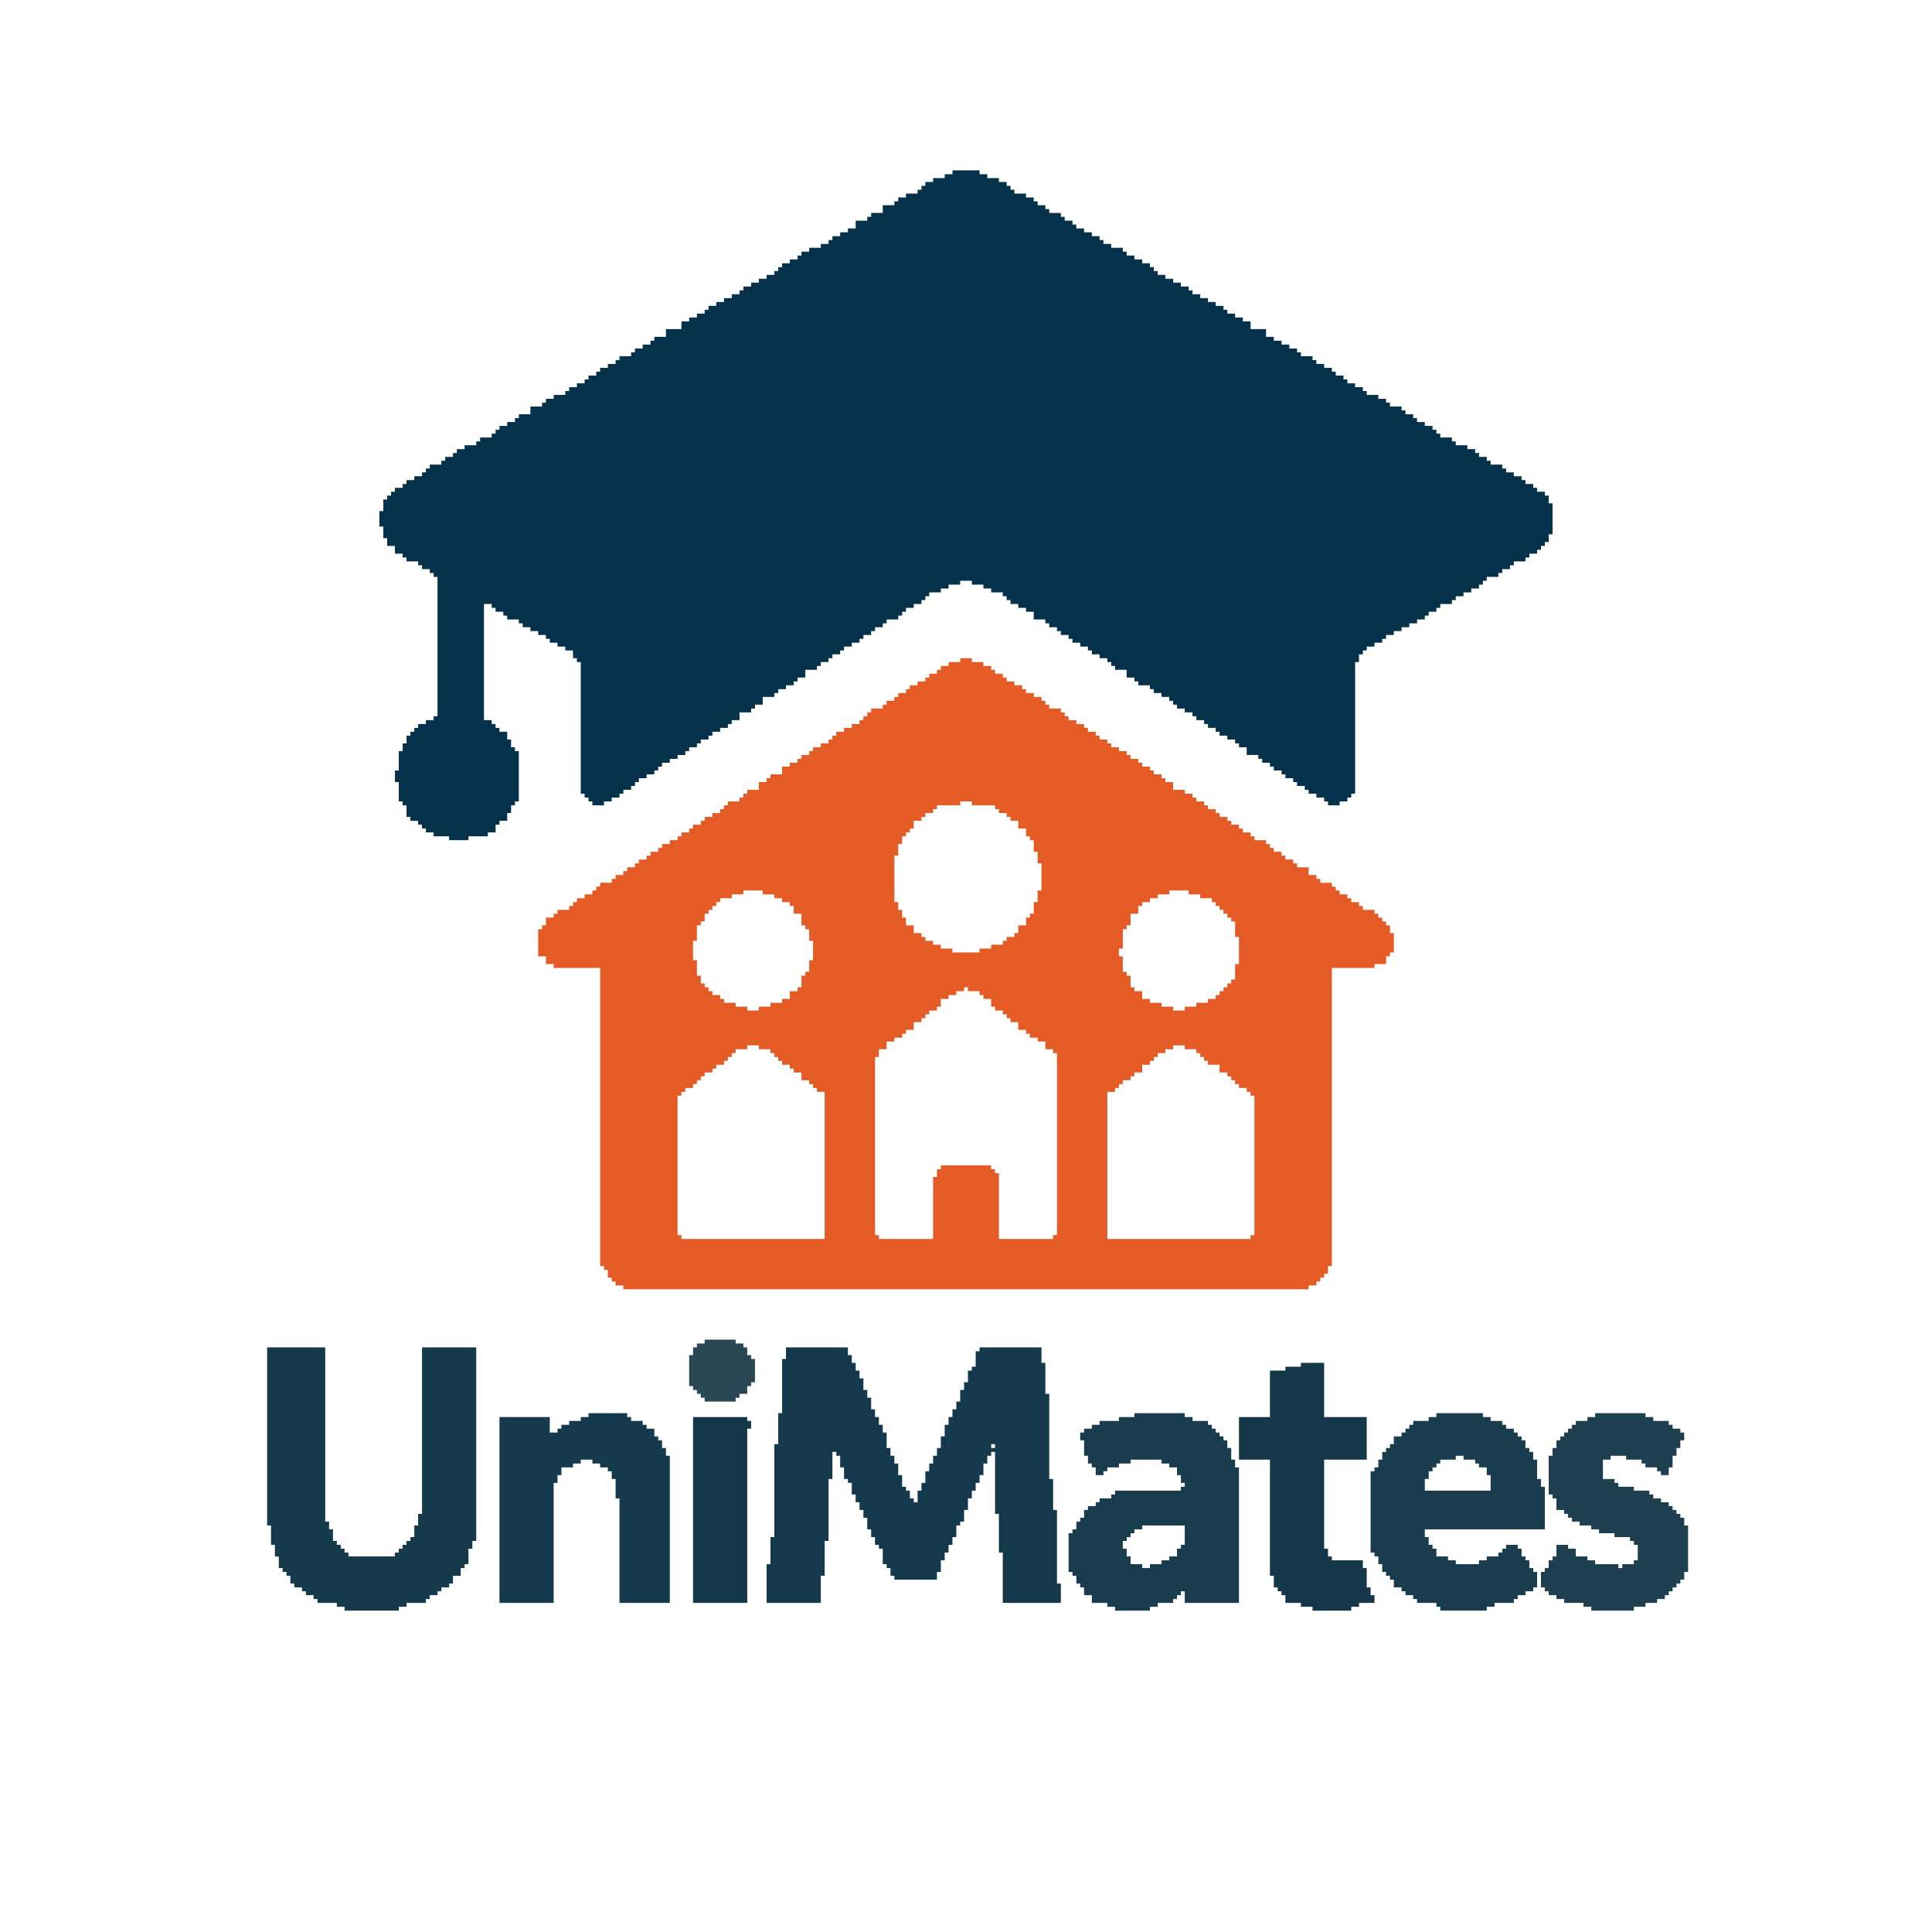 <?xml version="1.0" encoding="UTF-8"?>
<svg version="1.1" xmlns="http://www.w3.org/2000/svg" width="499" height="499">
<path d="M0,0 L7,0 L7,1 L9,1 L9,2 L12,2 L12,3 L14,3 L14,4 L15,4 L15,5 L16,5 L16,6 L19,6 L19,7 L21,7 L21,8 L22,8 L22,9 L24,9 L24,10 L25,10 L25,11 L28,11 L28,12 L29,12 L29,13 L31,13 L31,14 L32,14 L32,15 L34,15 L34,16 L36,16 L36,17 L38,17 L38,18 L39,18 L39,19 L41,19 L41,20 L44,20 L44,21 L45,21 L45,22 L47,22 L47,23 L49,23 L49,24 L51,24 L51,25 L52,25 L52,26 L53,26 L53,27 L55,27 L55,28 L57,28 L57,29 L59,29 L59,30 L61,30 L61,31 L62,31 L62,32 L64,32 L64,33 L66,33 L66,34 L68,34 L68,35 L70,35 L70,36 L71,36 L71,37 L73,37 L73,38 L75,38 L75,39 L77,39 L77,41 L81,41 L81,43 L83,43 L83,44 L85,44 L85,45 L87,45 L87,46 L89,46 L89,47 L90,47 L90,48 L93,48 L93,49 L94,49 L94,50 L96,50 L96,51 L98,51 L98,52 L99,52 L99,53 L101,53 L101,54 L102,54 L102,55 L104,55 L104,56 L106,56 L106,57 L107,57 L107,58 L110,58 L110,59 L112,59 L112,60 L113,60 L113,61 L116,61 L116,62 L117,62 L117,63 L119,63 L119,64 L120,64 L120,65 L122,65 L122,66 L124,66 L124,67 L125,67 L125,68 L126,68 L126,69 L129,69 L129,70 L130,70 L130,71 L133,71 L133,72 L135,72 L135,73 L136,73 L136,74 L138,74 L138,75 L139,75 L139,76 L142,76 L142,77 L143,77 L143,78 L145,78 L145,79 L147,79 L147,80 L148,80 L148,81 L150,81 L150,82 L151,82 L151,83 L153,83 L153,84 L154,84 L154,86 L155,86 L155,94 L154,94 L154,96 L153,96 L153,97 L152,97 L152,98 L151,98 L151,99 L149,99 L149,100 L148,100 L148,101 L145,101 L145,102 L144,102 L144,103 L142,103 L142,104 L141,104 L141,105 L138,105 L138,106 L137,106 L137,107 L136,107 L136,108 L134,108 L134,109 L132,109 L132,110 L130,110 L130,111 L129,111 L129,112 L126,112 L126,113 L125,113 L125,114 L123,114 L123,115 L122,115 L122,116 L120,116 L120,117 L118,117 L118,118 L116,118 L116,119 L114,119 L114,120 L112,120 L112,121 L111,121 L111,122 L109,122 L109,123 L107,123 L107,124 L106,124 L106,125 L105,125 L105,127 L104,127 L104,161 L103,161 L103,162 L102,162 L102,163 L100,163 L100,164 L97,164 L97,163 L96,163 L96,162 L94,162 L94,161 L92,161 L92,160 L91,160 L91,159 L89,159 L89,158 L88,158 L88,157 L86,157 L86,156 L85,156 L85,155 L83,155 L83,154 L82,154 L82,153 L80,153 L80,152 L79,152 L79,151 L76,151 L76,149 L74,149 L74,148 L73,148 L73,147 L71,147 L71,146 L69,146 L69,145 L68,145 L68,144 L66,144 L66,143 L65,143 L65,142 L63,142 L63,141 L62,141 L62,140 L60,140 L60,139 L58,139 L58,138 L57,138 L57,137 L56,137 L56,136 L54,136 L54,135 L52,135 L52,134 L51,134 L51,133 L48,133 L48,132 L47,132 L47,131 L45,131 L45,129 L42,129 L42,128 L41,128 L41,127 L40,127 L40,126 L38,126 L38,125 L36,125 L36,124 L35,124 L35,123 L33,123 L33,122 L31,122 L31,121 L30,121 L30,120 L28,120 L28,119 L27,119 L27,118 L25,118 L25,117 L24,117 L24,116 L21,116 L21,114 L19,114 L19,113 L17,113 L17,112 L15,112 L15,111 L14,111 L14,110 L13,110 L13,109 L10,109 L10,108 L8,108 L8,107 L5,107 L5,106 L2,106 L2,107 L-1,107 L-1,108 L-3,108 L-3,109 L-6,109 L-6,110 L-7,110 L-7,111 L-8,111 L-8,112 L-10,112 L-10,113 L-12,113 L-12,114 L-13,114 L-13,115 L-14,115 L-14,116 L-17,116 L-17,117 L-18,117 L-18,118 L-20,118 L-20,119 L-21,119 L-21,120 L-23,120 L-23,121 L-24,121 L-24,122 L-26,122 L-26,123 L-28,123 L-28,124 L-29,124 L-29,125 L-31,125 L-31,126 L-32,126 L-32,127 L-34,127 L-34,128 L-35,128 L-35,129 L-38,129 L-38,131 L-40,131 L-40,132 L-41,132 L-41,133 L-43,133 L-43,134 L-45,134 L-45,135 L-46,135 L-46,136 L-49,136 L-49,138 L-51,138 L-51,139 L-52,139 L-52,140 L-55,140 L-55,142 L-57,142 L-57,143 L-58,143 L-58,144 L-60,144 L-60,145 L-62,145 L-62,146 L-63,146 L-63,147 L-65,147 L-65,148 L-66,148 L-66,149 L-68,149 L-68,150 L-69,150 L-69,151 L-71,151 L-71,152 L-73,152 L-73,153 L-75,153 L-75,154 L-76,154 L-76,155 L-77,155 L-77,156 L-79,156 L-79,157 L-81,157 L-81,158 L-82,158 L-82,159 L-83,159 L-83,160 L-85,160 L-85,161 L-86,161 L-86,162 L-88,162 L-88,163 L-90,163 L-90,164 L-93,164 L-93,163 L-94,163 L-94,162 L-95,162 L-95,161 L-96,161 L-96,127 L-97,127 L-97,126 L-98,126 L-98,124 L-100,124 L-100,123 L-102,123 L-102,122 L-104,122 L-104,121 L-105,121 L-105,120 L-107,120 L-107,119 L-109,119 L-109,118 L-111,118 L-111,117 L-112,117 L-112,116 L-115,116 L-115,115 L-116,115 L-116,114 L-118,114 L-118,113 L-119,113 L-119,112 L-121,112 L-121,142 L-119,142 L-119,143 L-118,143 L-118,144 L-117,144 L-117,145 L-115,145 L-115,147 L-114,147 L-114,149 L-113,149 L-113,150 L-112,150 L-112,163 L-113,163 L-113,164 L-114,164 L-114,166 L-115,166 L-115,168 L-117,168 L-117,169 L-118,169 L-118,171 L-120,171 L-120,172 L-125,172 L-125,173 L-130,173 L-130,172 L-134,172 L-134,171 L-136,171 L-136,170 L-137,170 L-137,169 L-138,169 L-138,168 L-140,168 L-140,167 L-141,167 L-141,164 L-142,164 L-142,163 L-143,163 L-143,158 L-144,158 L-144,155 L-143,155 L-143,150 L-142,150 L-142,148 L-141,148 L-141,146 L-140,146 L-140,145 L-139,145 L-139,144 L-138,144 L-138,143 L-136,143 L-136,142 L-134,142 L-134,141 L-133,141 L-133,105 L-134,105 L-134,104 L-135,104 L-135,103 L-137,103 L-137,102 L-138,102 L-138,101 L-141,101 L-141,100 L-142,100 L-142,99 L-144,99 L-144,97 L-146,97 L-146,95 L-147,95 L-147,92 L-148,92 L-148,88 L-147,88 L-147,85 L-146,85 L-146,84 L-145,84 L-145,83 L-144,83 L-144,82 L-142,82 L-142,81 L-141,81 L-141,80 L-139,80 L-139,79 L-137,79 L-137,78 L-136,78 L-136,77 L-135,77 L-135,76 L-132,76 L-132,75 L-131,75 L-131,74 L-129,74 L-129,73 L-128,73 L-128,72 L-126,72 L-126,71 L-123,71 L-123,70 L-122,70 L-122,69 L-119,69 L-119,68 L-118,68 L-118,67 L-117,67 L-117,66 L-115,66 L-115,65 L-113,65 L-113,64 L-112,64 L-112,63 L-109,63 L-109,61 L-106,61 L-106,60 L-105,60 L-105,59 L-103,59 L-103,58 L-100,58 L-100,57 L-99,57 L-99,56 L-97,56 L-97,55 L-95,55 L-95,54 L-94,54 L-94,53 L-92,53 L-92,52 L-91,52 L-91,51 L-89,51 L-89,50 L-87,50 L-87,49 L-86,49 L-86,48 L-83,48 L-83,47 L-82,47 L-82,46 L-80,46 L-80,45 L-78,45 L-78,44 L-77,44 L-77,43 L-74,43 L-74,41 L-70,41 L-70,39 L-68,39 L-68,38 L-66,38 L-66,37 L-64,37 L-64,36 L-63,36 L-63,35 L-61,35 L-61,34 L-59,34 L-59,33 L-57,33 L-57,32 L-55,32 L-55,31 L-54,31 L-54,30 L-52,30 L-52,29 L-50,29 L-50,28 L-48,28 L-48,27 L-46,27 L-46,26 L-45,26 L-45,25 L-44,25 L-44,24 L-42,24 L-42,23 L-40,23 L-40,22 L-39,22 L-39,21 L-37,21 L-37,20 L-34,20 L-34,19 L-32,19 L-32,18 L-31,18 L-31,17 L-29,17 L-29,16 L-27,16 L-27,15 L-25,15 L-25,13 L-22,13 L-22,12 L-21,12 L-21,11 L-18,11 L-18,9 L-15,9 L-15,8 L-14,8 L-14,7 L-12,7 L-12,6 L-9,6 L-9,5 L-8,5 L-8,4 L-7,4 L-7,3 L-5,3 L-5,2 L-2,2 L-2,1 L0,1 Z " fill="#05324A" transform="translate(246,44)"/>
<path d="M0,0 L3,0 L3,1 L6,1 L6,2 L8,2 L8,3 L9,3 L9,4 L11,4 L11,5 L12,5 L12,6 L14,6 L14,7 L16,7 L16,8 L17,8 L17,9 L19,9 L19,10 L21,10 L21,11 L22,11 L22,12 L23,12 L23,13 L26,13 L26,14 L27,14 L27,15 L28,15 L28,16 L30,16 L30,17 L32,17 L32,18 L33,18 L33,19 L35,19 L35,20 L36,20 L36,21 L38,21 L38,22 L39,22 L39,23 L41,23 L41,24 L43,24 L43,25 L44,25 L44,26 L46,26 L46,27 L47,27 L47,28 L49,28 L49,29 L50,29 L50,30 L52,30 L52,31 L53,31 L53,32 L55,32 L55,34 L58,34 L58,35 L60,35 L60,36 L61,36 L61,37 L63,37 L63,38 L64,38 L64,39 L66,39 L66,40 L67,40 L67,41 L69,41 L69,42 L70,42 L70,43 L72,43 L72,44 L73,44 L73,45 L75,45 L75,46 L76,46 L76,47 L79,47 L79,48 L80,48 L80,49 L81,49 L81,50 L83,50 L83,51 L84,51 L84,52 L86,52 L86,53 L87,53 L87,54 L90,54 L90,56 L92,56 L92,57 L93,57 L93,58 L96,58 L96,59 L97,59 L97,60 L98,60 L98,61 L100,61 L100,62 L101,62 L101,63 L103,63 L103,64 L104,64 L104,65 L107,65 L107,66 L108,66 L108,67 L109,67 L109,68 L110,68 L110,69 L111,69 L111,71 L112,71 L112,76 L111,76 L111,77 L110,77 L110,79 L107,79 L107,80 L96,80 L96,157 L95,157 L95,159 L94,159 L94,160 L93,160 L93,161 L92,161 L92,162 L90,162 L90,163 L-87,163 L-87,162 L-89,162 L-89,161 L-90,161 L-90,160 L-91,160 L-91,158 L-92,158 L-92,157 L-93,157 L-93,80 L-105,80 L-105,79 L-107,79 L-107,77 L-109,77 L-109,70 L-108,70 L-108,69 L-107,69 L-107,67 L-105,67 L-105,66 L-104,66 L-104,65 L-101,65 L-101,64 L-100,64 L-100,63 L-99,63 L-99,62 L-97,62 L-97,61 L-95,61 L-95,60 L-94,60 L-94,59 L-93,59 L-93,58 L-90,58 L-90,57 L-89,57 L-89,56 L-87,56 L-87,55 L-86,55 L-86,54 L-84,54 L-84,53 L-83,53 L-83,52 L-81,52 L-81,51 L-80,51 L-80,50 L-78,50 L-78,49 L-77,49 L-77,48 L-75,48 L-75,47 L-73,47 L-73,46 L-72,46 L-72,45 L-70,45 L-70,44 L-69,44 L-69,43 L-67,43 L-67,42 L-66,42 L-66,41 L-64,41 L-64,40 L-62,40 L-62,39 L-61,39 L-61,38 L-60,38 L-60,37 L-57,37 L-57,36 L-56,36 L-56,35 L-55,35 L-55,34 L-52,34 L-52,32 L-50,32 L-50,31 L-49,31 L-49,30 L-46,30 L-46,28 L-44,28 L-44,27 L-42,27 L-42,26 L-41,26 L-41,25 L-39,25 L-39,24 L-38,24 L-38,23 L-36,23 L-36,22 L-34,22 L-34,21 L-33,21 L-33,20 L-32,20 L-32,19 L-30,19 L-30,18 L-28,18 L-28,17 L-26,17 L-26,16 L-25,16 L-25,15 L-24,15 L-24,14 L-23,14 L-23,13 L-20,13 L-20,12 L-19,12 L-19,11 L-17,11 L-17,10 L-16,10 L-16,9 L-14,9 L-14,8 L-13,8 L-13,7 L-11,7 L-11,6 L-9,6 L-9,5 L-8,5 L-8,4 L-6,4 L-6,3 L-5,3 L-5,2 L-3,2 L-3,1 L0,1 Z M0,37 L0,38 L-6,38 L-6,39 L-7,39 L-7,40 L-9,40 L-9,41 L-10,41 L-10,42 L-12,42 L-12,44 L-13,44 L-13,45 L-14,45 L-14,46 L-15,46 L-15,48 L-16,48 L-16,51 L-17,51 L-17,63 L-16,63 L-16,65 L-15,65 L-15,67 L-14,67 L-14,69 L-12,69 L-12,71 L-10,71 L-10,72 L-9,72 L-9,73 L-7,73 L-7,74 L-5,74 L-5,75 L-2,75 L-2,76 L5,76 L5,75 L8,75 L8,74 L11,74 L11,73 L12,73 L12,72 L14,72 L14,71 L15,71 L15,69 L17,69 L17,67 L18,67 L18,66 L19,66 L19,63 L20,63 L20,60 L21,60 L21,53 L20,53 L20,50 L19,50 L19,47 L18,47 L18,46 L17,46 L17,44 L15,44 L15,42 L13,42 L13,41 L12,41 L12,40 L10,40 L10,39 L9,39 L9,38 L3,38 L3,37 Z M-56,60 L-56,61 L-59,61 L-59,62 L-62,62 L-62,63 L-63,63 L-63,64 L-64,64 L-64,65 L-65,65 L-65,66 L-66,66 L-66,68 L-67,68 L-67,69 L-68,69 L-68,73 L-69,73 L-69,78 L-68,78 L-68,82 L-67,82 L-67,84 L-66,84 L-66,85 L-65,85 L-65,86 L-64,86 L-64,87 L-62,87 L-62,88 L-61,88 L-61,89 L-58,89 L-58,90 L-55,90 L-55,91 L-52,91 L-52,90 L-49,90 L-49,89 L-46,89 L-46,88 L-44,88 L-44,86 L-42,86 L-42,85 L-41,85 L-41,82 L-40,82 L-40,81 L-39,81 L-39,78 L-38,78 L-38,73 L-39,73 L-39,70 L-40,70 L-40,69 L-41,69 L-41,66 L-43,66 L-43,64 L-44,64 L-44,63 L-46,63 L-46,62 L-48,62 L-48,61 L-51,61 L-51,60 Z M54,60 L54,61 L51,61 L51,62 L49,62 L49,63 L47,63 L47,64 L46,64 L46,66 L44,66 L44,69 L43,69 L43,70 L42,70 L42,75 L41,75 L41,77 L42,77 L42,81 L43,81 L43,82 L44,82 L44,85 L45,85 L45,86 L47,86 L47,88 L49,88 L49,89 L52,89 L52,90 L55,90 L55,91 L58,91 L58,90 L61,90 L61,89 L64,89 L64,88 L66,88 L66,87 L67,87 L67,86 L68,86 L68,85 L69,85 L69,84 L70,84 L70,83 L71,83 L71,79 L72,79 L72,72 L71,72 L71,68 L70,68 L70,67 L69,67 L69,66 L68,66 L68,65 L67,65 L67,64 L66,64 L66,63 L65,63 L65,62 L62,62 L62,61 L59,61 L59,60 Z M1,85 L1,86 L-1,86 L-1,87 L-3,87 L-3,88 L-5,88 L-5,90 L-6,90 L-6,91 L-8,91 L-8,92 L-9,92 L-9,93 L-10,93 L-10,94 L-12,94 L-12,96 L-14,96 L-14,97 L-15,97 L-15,98 L-17,98 L-17,99 L-19,99 L-19,101 L-21,101 L-21,103 L-22,103 L-22,149 L-21,149 L-21,150 L-7,150 L-7,134 L-6,134 L-6,132 L-5,132 L-5,131 L8,131 L8,132 L9,132 L9,133 L10,133 L10,150 L24,150 L24,149 L25,149 L25,102 L24,102 L24,101 L22,101 L22,99 L20,99 L20,98 L18,98 L18,97 L17,97 L17,96 L15,96 L15,94 L13,94 L13,93 L12,93 L12,92 L11,92 L11,91 L9,91 L9,90 L8,90 L8,88 L6,88 L6,87 L5,87 L5,86 L2,86 L2,85 Z M-55,100 L-55,101 L-58,101 L-58,102 L-59,102 L-59,103 L-60,103 L-60,104 L-61,104 L-61,105 L-63,105 L-63,106 L-64,106 L-64,107 L-66,107 L-66,108 L-67,108 L-67,109 L-68,109 L-68,110 L-69,110 L-69,111 L-71,111 L-71,112 L-72,112 L-72,113 L-73,113 L-73,149 L-72,149 L-72,150 L-35,150 L-35,112 L-37,112 L-37,111 L-38,111 L-38,110 L-39,110 L-39,109 L-41,109 L-41,107 L-43,107 L-43,106 L-44,106 L-44,105 L-46,105 L-46,104 L-47,104 L-47,103 L-48,103 L-48,102 L-49,102 L-49,101 L-52,101 L-52,100 Z M55,100 L55,101 L53,101 L53,102 L51,102 L51,103 L50,103 L50,104 L49,104 L49,105 L47,105 L47,107 L45,107 L45,108 L44,108 L44,109 L42,109 L42,110 L41,110 L41,111 L40,111 L40,112 L38,112 L38,150 L75,150 L75,149 L76,149 L76,113 L75,113 L75,112 L74,112 L74,111 L72,111 L72,110 L71,110 L71,109 L70,109 L70,108 L69,108 L69,107 L67,107 L67,105 L64,105 L64,104 L63,104 L63,103 L62,103 L62,102 L61,102 L61,101 L58,101 L58,100 Z " fill="#E45B25" transform="translate(248,170)"/>
<path d="M0,0 L16,0 L16,2 L17,2 L17,4 L18,4 L18,6 L19,6 L19,8 L20,8 L20,11 L21,11 L21,13 L22,13 L22,16 L23,16 L23,18 L24,18 L24,20 L25,20 L25,22 L26,22 L26,26 L27,26 L27,28 L28,28 L28,30 L29,30 L29,33 L30,33 L30,36 L31,36 L31,37 L32,37 L32,39 L33,39 L33,40 L34,40 L34,37 L35,37 L35,35 L36,35 L36,32 L37,32 L37,30 L38,30 L38,28 L39,28 L39,26 L40,26 L40,23 L41,23 L41,20 L42,20 L42,18 L43,18 L43,16 L44,16 L44,14 L45,14 L45,11 L46,11 L46,9 L47,9 L47,6 L48,6 L48,5 L49,5 L49,1 L50,1 L50,0 L66,0 L66,4 L67,4 L67,12 L68,12 L68,34 L69,34 L69,42 L70,42 L70,61 L71,61 L71,66 L56,66 L56,53 L55,53 L55,43 L54,43 L54,27 L53,27 L53,28 L52,28 L52,30 L51,30 L51,33 L50,33 L50,35 L49,35 L49,37 L48,37 L48,39 L47,39 L47,42 L46,42 L46,45 L45,45 L45,46 L44,46 L44,49 L43,49 L43,51 L42,51 L42,53 L41,53 L41,55 L40,55 L40,58 L39,58 L39,60 L28,60 L28,59 L27,59 L27,57 L26,57 L26,56 L25,56 L25,52 L24,52 L24,51 L23,51 L23,49 L22,49 L22,47 L21,47 L21,44 L20,44 L20,42 L19,42 L19,40 L18,40 L18,38 L17,38 L17,35 L16,35 L16,34 L15,34 L15,31 L14,31 L14,28 L13,28 L13,27 L12,27 L12,34 L11,34 L11,50 L10,50 L10,59 L9,59 L9,66 L-5,66 L-5,56 L-4,56 L-4,49 L-3,49 L-3,25 L-2,25 L-2,17 L-1,17 L-1,3 L0,3 Z M53,25 L53,26 L54,26 L54,25 Z " fill="#14394D" transform="translate(203,348)"/>
<path d="M0,0 L15,0 L15,45 L16,45 L16,47 L17,47 L17,50 L18,50 L18,51 L19,51 L19,52 L20,52 L20,53 L21,53 L21,54 L33,54 L33,53 L34,53 L34,52 L35,52 L35,51 L36,51 L36,50 L37,50 L37,49 L38,49 L38,46 L39,46 L39,43 L40,43 L40,0 L54,0 L54,50 L53,50 L53,52 L52,52 L52,56 L51,56 L51,57 L50,57 L50,59 L48,59 L48,61 L47,61 L47,62 L45,62 L45,63 L44,63 L44,64 L42,64 L42,65 L41,65 L41,66 L36,66 L36,67 L34,67 L34,68 L20,68 L20,67 L18,67 L18,66 L13,66 L13,65 L12,65 L12,64 L10,64 L10,63 L9,63 L9,62 L7,62 L7,61 L6,61 L6,59 L5,59 L5,58 L4,58 L4,57 L3,57 L3,54 L2,54 L2,51 L1,51 L1,46 L0,46 Z " fill="#153A4C" transform="translate(69,348)"/>
<path d="M0,0 L13,0 L13,1 L15,1 L15,2 L19,2 L19,3 L20,3 L20,4 L21,4 L21,5 L22,5 L22,6 L23,6 L23,7 L24,7 L24,9 L25,9 L25,12 L26,12 L26,14 L27,14 L27,49 L13,49 L13,46 L12,46 L12,47 L11,47 L11,48 L10,48 L10,49 L6,49 L6,50 L4,50 L4,51 L-5,51 L-5,50 L-7,50 L-7,49 L-11,49 L-11,47 L-13,47 L-13,45 L-14,45 L-14,44 L-15,44 L-15,42 L-16,42 L-16,41 L-17,41 L-17,31 L-16,31 L-16,30 L-15,30 L-15,28 L-14,28 L-14,27 L-13,27 L-13,25 L-12,25 L-12,24 L-10,24 L-10,23 L-9,23 L-9,22 L-6,22 L-6,21 L-5,21 L-5,20 L12,20 L12,19 L13,19 L13,18 L12,18 L12,16 L11,16 L11,14 L9,14 L9,13 L7,13 L7,12 L-1,12 L-1,13 L-4,13 L-4,14 L-7,14 L-7,15 L-8,15 L-8,16 L-10,16 L-10,14 L-11,14 L-11,13 L-12,13 L-12,11 L-13,11 L-13,7 L-14,7 L-14,5 L-13,5 L-13,4 L-11,4 L-11,3 L-9,3 L-9,2 L-4,2 L-4,1 L0,1 Z M2,29 L2,30 L0,30 L0,31 L-1,31 L-1,32 L-2,32 L-2,33 L-3,33 L-3,35 L-2,35 L-2,37 L-1,37 L-1,39 L2,39 L2,40 L4,40 L4,39 L7,39 L7,38 L9,38 L9,37 L11,37 L11,35 L12,35 L12,34 L13,34 L13,29 Z " fill="#183B4D" transform="translate(293,365)"/>
<path d="M0,0 L12,0 L12,1 L14,1 L14,2 L17,2 L17,3 L18,3 L18,4 L20,4 L20,5 L21,5 L21,6 L22,6 L22,7 L23,7 L23,9 L24,9 L24,10 L25,10 L25,12 L26,12 L26,17 L27,17 L27,19 L28,19 L28,30 L-3,30 L-3,32 L-2,32 L-2,34 L-1,34 L-1,35 L0,35 L0,37 L3,37 L3,38 L5,38 L5,39 L11,39 L11,38 L13,38 L13,37 L16,37 L16,36 L17,36 L17,35 L18,35 L18,34 L21,34 L21,35 L22,35 L22,37 L23,37 L23,38 L24,38 L24,40 L25,40 L25,41 L26,41 L26,45 L25,45 L25,46 L23,46 L23,47 L21,47 L21,48 L20,48 L20,49 L15,49 L15,50 L13,50 L13,51 L1,51 L1,50 L0,50 L0,49 L-5,49 L-5,48 L-6,48 L-6,47 L-8,47 L-8,46 L-9,46 L-9,45 L-11,45 L-11,43 L-12,43 L-12,42 L-13,42 L-13,41 L-14,41 L-14,39 L-15,39 L-15,37 L-16,37 L-16,36 L-17,36 L-17,15 L-16,15 L-16,14 L-15,14 L-15,12 L-14,12 L-14,10 L-13,10 L-13,9 L-12,9 L-12,8 L-11,8 L-11,6 L-9,6 L-9,5 L-8,5 L-8,4 L-7,4 L-7,3 L-6,3 L-6,2 L-2,2 L-2,1 L0,1 Z M5,11 L5,12 L1,12 L1,13 L0,13 L0,14 L-1,14 L-1,15 L-2,15 L-2,17 L-3,17 L-3,20 L14,20 L14,16 L13,16 L13,14 L11,14 L11,13 L10,13 L10,12 L7,12 L7,11 Z " fill="#193D4F" transform="translate(371,365)"/>
<path d="M0,0 L10,0 L10,1 L11,1 L11,2 L14,2 L14,3 L15,3 L15,4 L17,4 L17,6 L18,6 L18,7 L19,7 L19,9 L20,9 L20,11 L21,11 L21,49 L8,49 L8,22 L7,22 L7,17 L6,17 L6,15 L5,15 L5,14 L3,14 L3,13 L1,13 L1,12 L-2,12 L-2,13 L-4,13 L-4,14 L-7,14 L-7,16 L-8,16 L-8,18 L-9,18 L-9,49 L-23,49 L-23,1 L-10,1 L-10,5 L-8,5 L-8,4 L-7,4 L-7,3 L-5,3 L-5,2 L-2,2 L-2,1 L0,1 Z " fill="#153A4D" transform="translate(152,365)"/>
<path d="M0,0 L13,0 L13,1 L15,1 L15,2 L19,2 L19,3 L20,3 L20,4 L22,4 L22,5 L23,5 L23,7 L22,7 L22,9 L21,9 L21,11 L20,11 L20,14 L19,14 L19,16 L17,16 L17,15 L16,15 L16,14 L13,14 L13,13 L12,13 L12,12 L8,12 L8,11 L4,11 L4,12 L2,12 L2,17 L5,17 L5,18 L6,18 L6,19 L10,19 L10,20 L14,20 L14,21 L15,21 L15,22 L17,22 L17,23 L19,23 L19,24 L20,24 L20,25 L21,25 L21,26 L22,26 L22,27 L23,27 L23,29 L24,29 L24,41 L23,41 L23,43 L22,43 L22,44 L21,44 L21,45 L20,45 L20,46 L19,46 L19,47 L18,47 L18,48 L16,48 L16,49 L13,49 L13,50 L10,50 L10,51 L-1,51 L-1,50 L-3,50 L-3,49 L-8,49 L-8,48 L-10,48 L-10,47 L-12,47 L-12,46 L-13,46 L-13,45 L-14,45 L-14,41 L-13,41 L-13,40 L-12,40 L-12,38 L-11,38 L-11,37 L-10,37 L-10,34 L-7,34 L-7,35 L-5,35 L-5,37 L-2,37 L-2,38 L0,38 L0,39 L6,39 L6,40 L7,40 L7,39 L10,39 L10,38 L11,38 L11,34 L10,34 L10,33 L9,33 L9,32 L5,32 L5,31 L1,31 L1,30 L-1,30 L-1,29 L-4,29 L-4,28 L-6,28 L-6,27 L-7,27 L-7,26 L-8,26 L-8,25 L-10,25 L-10,22 L-11,22 L-11,21 L-12,21 L-12,11 L-11,11 L-11,9 L-10,9 L-10,7 L-9,7 L-9,6 L-8,6 L-8,5 L-7,5 L-7,4 L-6,4 L-6,3 L-5,3 L-5,2 L-2,2 L-2,1 L0,1 Z " fill="#1D3F50" transform="translate(412,365)"/>
<path d="M0,0 L6,0 L6,14 L17,14 L17,25 L6,25 L6,48 L7,48 L7,50 L8,50 L8,51 L16,51 L16,53 L17,53 L17,58 L18,58 L18,60 L19,60 L19,62 L15,62 L15,63 L13,63 L13,64 L3,64 L3,63 L0,63 L0,62 L-4,62 L-4,60 L-5,60 L-5,59 L-6,59 L-6,58 L-7,58 L-7,55 L-8,55 L-8,25 L-16,25 L-16,14 L-8,14 L-8,2 L-4,2 L-4,1 L0,1 Z " fill="#14384A" transform="translate(336,352)"/>
<path d="M0,0 L14,0 L14,1 L15,1 L15,3 L14,3 L14,48 L0,48 Z " fill="#13384A" transform="translate(179,366)"/>
<path d="M0,0 L8,0 L8,1 L10,1 L10,2 L11,2 L11,4 L12,4 L12,5 L13,5 L13,11 L12,11 L12,12 L11,12 L11,14 L9,14 L9,15 L8,15 L8,16 L0,16 L0,15 L-1,15 L-1,14 L-2,14 L-2,13 L-3,13 L-3,12 L-4,12 L-4,4 L-3,4 L-3,2 L-2,2 L-2,1 L0,1 Z " fill="#294754" transform="translate(182,346)"/>
</svg>
